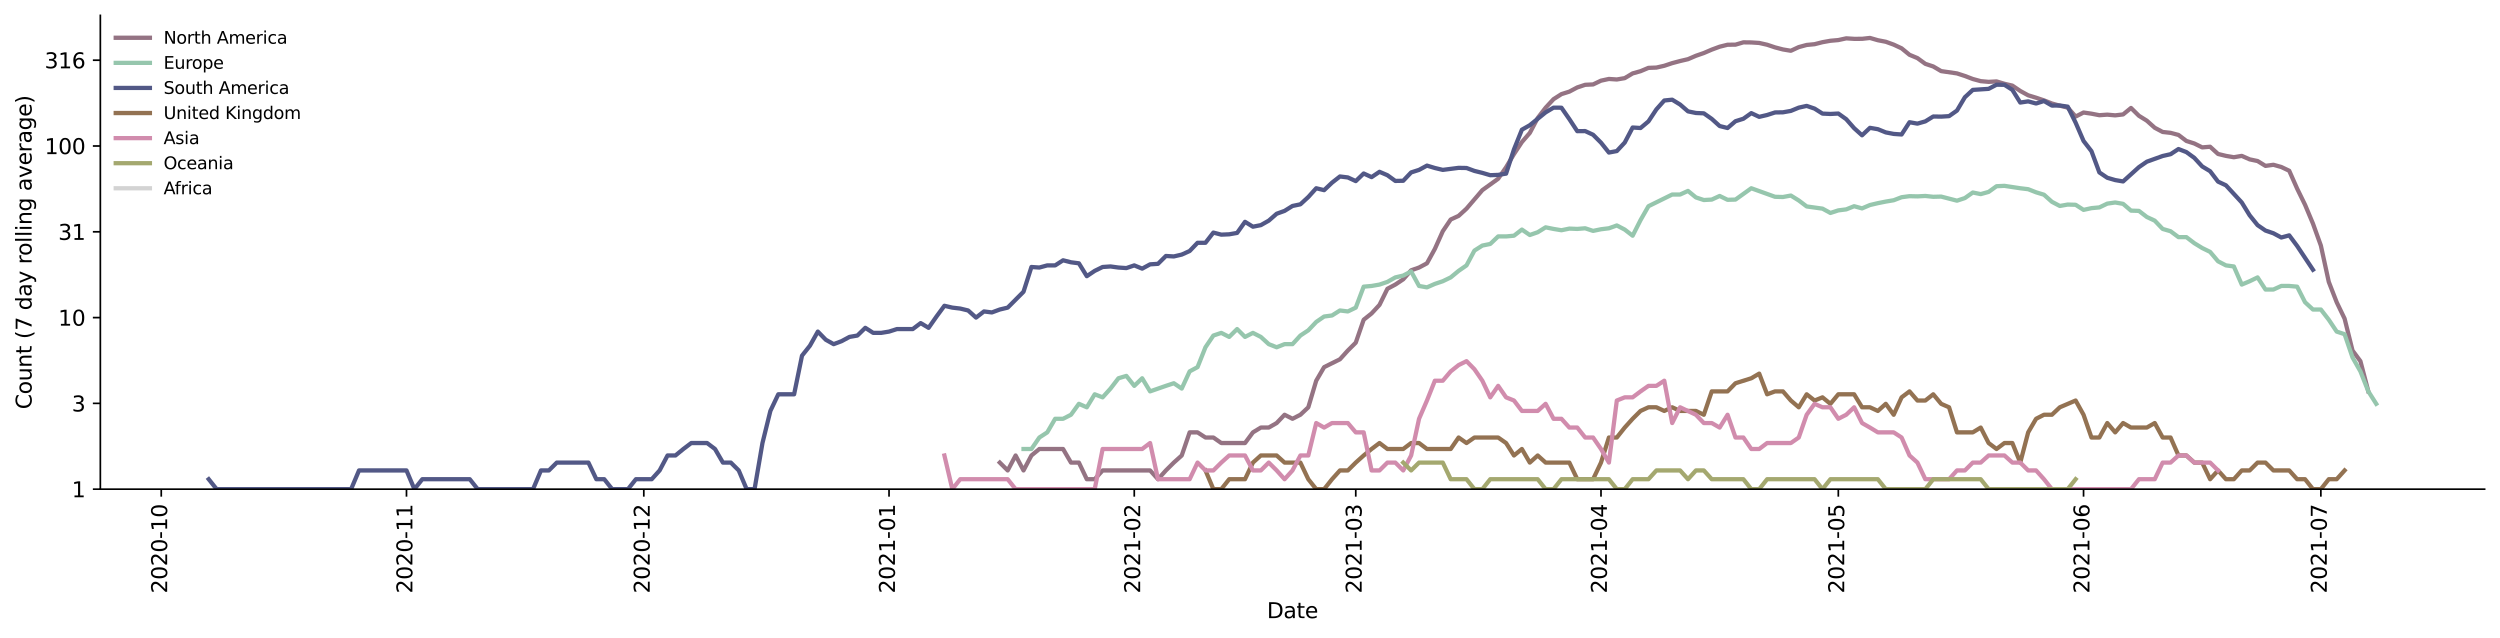<?xml version="1.0" encoding="utf-8" standalone="no"?>
<!DOCTYPE svg PUBLIC "-//W3C//DTD SVG 1.1//EN"
  "http://www.w3.org/Graphics/SVG/1.1/DTD/svg11.dtd">
<svg height="298.621pt" version="1.1" viewBox="0 0 1170.166 298.621" width="1170.166pt" xmlns="http://www.w3.org/2000/svg" xmlns:xlink="http://www.w3.org/1999/xlink">
 <defs>
  <style type="text/css">*{stroke-linecap:butt;stroke-linejoin:round;}</style>
 </defs>
 <g id="figure_1">
  <g id="patch_1">
   <path d="M 0 298.621 
L 1170.166 298.621 
L 1170.166 0 
L 0 0 
z
" style="fill:#ffffff;"/>
  </g>
  <g id="axes_1">
   <g id="patch_2">
    <path d="M 46.966 228.96 
L 1162.966 228.96 
L 1162.966 7.2 
L 46.966 7.2 
z
" style="fill:#ffffff;"/>
   </g>
   <g id="matplotlib.axis_1">
    <g id="xtick_1">
     <g id="line2d_1">
      <defs>
       <path d="M 0 0 
L 0 3.5 
" id="mb8f5083405" style="stroke:#000000;stroke-width:0.8;"/>
      </defs>
      <g>
       <use style="stroke:#000000;stroke-width:0.8;" x="75.477" xlink:href="#mb8f5083405" y="228.96"/>
      </g>
     </g>
     <g id="text_1">
      <!-- 2020-10 -->
      <g transform="translate(78.236 277.743)rotate(-90)scale(0.1 -0.1)">
       <defs>
        <path d="M 1228 531 
L 3431 531 
L 3431 0 
L 469 0 
L 469 531 
Q 828 903 1448 1529 
Q 2069 2156 2228 2338 
Q 2531 2678 2651 2914 
Q 2772 3150 2772 3378 
Q 2772 3750 2511 3984 
Q 2250 4219 1831 4219 
Q 1534 4219 1204 4116 
Q 875 4013 500 3803 
L 500 4441 
Q 881 4594 1212 4672 
Q 1544 4750 1819 4750 
Q 2544 4750 2975 4387 
Q 3406 4025 3406 3419 
Q 3406 3131 3298 2873 
Q 3191 2616 2906 2266 
Q 2828 2175 2409 1742 
Q 1991 1309 1228 531 
z
" id="DejaVuSans-32" transform="scale(0.016)"/>
        <path d="M 2034 4250 
Q 1547 4250 1301 3770 
Q 1056 3291 1056 2328 
Q 1056 1369 1301 889 
Q 1547 409 2034 409 
Q 2525 409 2770 889 
Q 3016 1369 3016 2328 
Q 3016 3291 2770 3770 
Q 2525 4250 2034 4250 
z
M 2034 4750 
Q 2819 4750 3233 4129 
Q 3647 3509 3647 2328 
Q 3647 1150 3233 529 
Q 2819 -91 2034 -91 
Q 1250 -91 836 529 
Q 422 1150 422 2328 
Q 422 3509 836 4129 
Q 1250 4750 2034 4750 
z
" id="DejaVuSans-30" transform="scale(0.016)"/>
        <path d="M 313 2009 
L 1997 2009 
L 1997 1497 
L 313 1497 
L 313 2009 
z
" id="DejaVuSans-2d" transform="scale(0.016)"/>
        <path d="M 794 531 
L 1825 531 
L 1825 4091 
L 703 3866 
L 703 4441 
L 1819 4666 
L 2450 4666 
L 2450 531 
L 3481 531 
L 3481 0 
L 794 0 
L 794 531 
z
" id="DejaVuSans-31" transform="scale(0.016)"/>
       </defs>
       <use xlink:href="#DejaVuSans-32"/>
       <use x="63.623" xlink:href="#DejaVuSans-30"/>
       <use x="127.246" xlink:href="#DejaVuSans-32"/>
       <use x="190.869" xlink:href="#DejaVuSans-30"/>
       <use x="254.492" xlink:href="#DejaVuSans-2d"/>
       <use x="290.576" xlink:href="#DejaVuSans-31"/>
       <use x="354.199" xlink:href="#DejaVuSans-30"/>
      </g>
     </g>
    </g>
    <g id="xtick_2">
     <g id="line2d_2">
      <g>
       <use style="stroke:#000000;stroke-width:0.8;" x="190.261" xlink:href="#mb8f5083405" y="228.96"/>
      </g>
     </g>
     <g id="text_2">
      <!-- 2020-11 -->
      <g transform="translate(193.02 277.743)rotate(-90)scale(0.1 -0.1)">
       <use xlink:href="#DejaVuSans-32"/>
       <use x="63.623" xlink:href="#DejaVuSans-30"/>
       <use x="127.246" xlink:href="#DejaVuSans-32"/>
       <use x="190.869" xlink:href="#DejaVuSans-30"/>
       <use x="254.492" xlink:href="#DejaVuSans-2d"/>
       <use x="290.576" xlink:href="#DejaVuSans-31"/>
       <use x="354.199" xlink:href="#DejaVuSans-31"/>
      </g>
     </g>
    </g>
    <g id="xtick_3">
     <g id="line2d_3">
      <g>
       <use style="stroke:#000000;stroke-width:0.8;" x="301.343" xlink:href="#mb8f5083405" y="228.96"/>
      </g>
     </g>
     <g id="text_3">
      <!-- 2020-12 -->
      <g transform="translate(304.102 277.743)rotate(-90)scale(0.1 -0.1)">
       <use xlink:href="#DejaVuSans-32"/>
       <use x="63.623" xlink:href="#DejaVuSans-30"/>
       <use x="127.246" xlink:href="#DejaVuSans-32"/>
       <use x="190.869" xlink:href="#DejaVuSans-30"/>
       <use x="254.492" xlink:href="#DejaVuSans-2d"/>
       <use x="290.576" xlink:href="#DejaVuSans-31"/>
       <use x="354.199" xlink:href="#DejaVuSans-32"/>
      </g>
     </g>
    </g>
    <g id="xtick_4">
     <g id="line2d_4">
      <g>
       <use style="stroke:#000000;stroke-width:0.8;" x="416.127" xlink:href="#mb8f5083405" y="228.96"/>
      </g>
     </g>
     <g id="text_4">
      <!-- 2021-01 -->
      <g transform="translate(418.886 277.743)rotate(-90)scale(0.1 -0.1)">
       <use xlink:href="#DejaVuSans-32"/>
       <use x="63.623" xlink:href="#DejaVuSans-30"/>
       <use x="127.246" xlink:href="#DejaVuSans-32"/>
       <use x="190.869" xlink:href="#DejaVuSans-31"/>
       <use x="254.492" xlink:href="#DejaVuSans-2d"/>
       <use x="290.576" xlink:href="#DejaVuSans-30"/>
       <use x="354.199" xlink:href="#DejaVuSans-31"/>
      </g>
     </g>
    </g>
    <g id="xtick_5">
     <g id="line2d_5">
      <g>
       <use style="stroke:#000000;stroke-width:0.8;" x="530.911" xlink:href="#mb8f5083405" y="228.96"/>
      </g>
     </g>
     <g id="text_5">
      <!-- 2021-02 -->
      <g transform="translate(533.671 277.743)rotate(-90)scale(0.1 -0.1)">
       <use xlink:href="#DejaVuSans-32"/>
       <use x="63.623" xlink:href="#DejaVuSans-30"/>
       <use x="127.246" xlink:href="#DejaVuSans-32"/>
       <use x="190.869" xlink:href="#DejaVuSans-31"/>
       <use x="254.492" xlink:href="#DejaVuSans-2d"/>
       <use x="290.576" xlink:href="#DejaVuSans-30"/>
       <use x="354.199" xlink:href="#DejaVuSans-32"/>
      </g>
     </g>
    </g>
    <g id="xtick_6">
     <g id="line2d_6">
      <g>
       <use style="stroke:#000000;stroke-width:0.8;" x="634.587" xlink:href="#mb8f5083405" y="228.96"/>
      </g>
     </g>
     <g id="text_6">
      <!-- 2021-03 -->
      <g transform="translate(637.347 277.743)rotate(-90)scale(0.1 -0.1)">
       <defs>
        <path d="M 2597 2516 
Q 3050 2419 3304 2112 
Q 3559 1806 3559 1356 
Q 3559 666 3084 287 
Q 2609 -91 1734 -91 
Q 1441 -91 1130 -33 
Q 819 25 488 141 
L 488 750 
Q 750 597 1062 519 
Q 1375 441 1716 441 
Q 2309 441 2620 675 
Q 2931 909 2931 1356 
Q 2931 1769 2642 2001 
Q 2353 2234 1838 2234 
L 1294 2234 
L 1294 2753 
L 1863 2753 
Q 2328 2753 2575 2939 
Q 2822 3125 2822 3475 
Q 2822 3834 2567 4026 
Q 2313 4219 1838 4219 
Q 1578 4219 1281 4162 
Q 984 4106 628 3988 
L 628 4550 
Q 988 4650 1302 4700 
Q 1616 4750 1894 4750 
Q 2613 4750 3031 4423 
Q 3450 4097 3450 3541 
Q 3450 3153 3228 2886 
Q 3006 2619 2597 2516 
z
" id="DejaVuSans-33" transform="scale(0.016)"/>
       </defs>
       <use xlink:href="#DejaVuSans-32"/>
       <use x="63.623" xlink:href="#DejaVuSans-30"/>
       <use x="127.246" xlink:href="#DejaVuSans-32"/>
       <use x="190.869" xlink:href="#DejaVuSans-31"/>
       <use x="254.492" xlink:href="#DejaVuSans-2d"/>
       <use x="290.576" xlink:href="#DejaVuSans-30"/>
       <use x="354.199" xlink:href="#DejaVuSans-33"/>
      </g>
     </g>
    </g>
    <g id="xtick_7">
     <g id="line2d_7">
      <g>
       <use style="stroke:#000000;stroke-width:0.8;" x="749.372" xlink:href="#mb8f5083405" y="228.96"/>
      </g>
     </g>
     <g id="text_7">
      <!-- 2021-04 -->
      <g transform="translate(752.131 277.743)rotate(-90)scale(0.1 -0.1)">
       <defs>
        <path d="M 2419 4116 
L 825 1625 
L 2419 1625 
L 2419 4116 
z
M 2253 4666 
L 3047 4666 
L 3047 1625 
L 3713 1625 
L 3713 1100 
L 3047 1100 
L 3047 0 
L 2419 0 
L 2419 1100 
L 313 1100 
L 313 1709 
L 2253 4666 
z
" id="DejaVuSans-34" transform="scale(0.016)"/>
       </defs>
       <use xlink:href="#DejaVuSans-32"/>
       <use x="63.623" xlink:href="#DejaVuSans-30"/>
       <use x="127.246" xlink:href="#DejaVuSans-32"/>
       <use x="190.869" xlink:href="#DejaVuSans-31"/>
       <use x="254.492" xlink:href="#DejaVuSans-2d"/>
       <use x="290.576" xlink:href="#DejaVuSans-30"/>
       <use x="354.199" xlink:href="#DejaVuSans-34"/>
      </g>
     </g>
    </g>
    <g id="xtick_8">
     <g id="line2d_8">
      <g>
       <use style="stroke:#000000;stroke-width:0.8;" x="860.453" xlink:href="#mb8f5083405" y="228.96"/>
      </g>
     </g>
     <g id="text_8">
      <!-- 2021-05 -->
      <g transform="translate(863.213 277.743)rotate(-90)scale(0.1 -0.1)">
       <defs>
        <path d="M 691 4666 
L 3169 4666 
L 3169 4134 
L 1269 4134 
L 1269 2991 
Q 1406 3038 1543 3061 
Q 1681 3084 1819 3084 
Q 2600 3084 3056 2656 
Q 3513 2228 3513 1497 
Q 3513 744 3044 326 
Q 2575 -91 1722 -91 
Q 1428 -91 1123 -41 
Q 819 9 494 109 
L 494 744 
Q 775 591 1075 516 
Q 1375 441 1709 441 
Q 2250 441 2565 725 
Q 2881 1009 2881 1497 
Q 2881 1984 2565 2268 
Q 2250 2553 1709 2553 
Q 1456 2553 1204 2497 
Q 953 2441 691 2322 
L 691 4666 
z
" id="DejaVuSans-35" transform="scale(0.016)"/>
       </defs>
       <use xlink:href="#DejaVuSans-32"/>
       <use x="63.623" xlink:href="#DejaVuSans-30"/>
       <use x="127.246" xlink:href="#DejaVuSans-32"/>
       <use x="190.869" xlink:href="#DejaVuSans-31"/>
       <use x="254.492" xlink:href="#DejaVuSans-2d"/>
       <use x="290.576" xlink:href="#DejaVuSans-30"/>
       <use x="354.199" xlink:href="#DejaVuSans-35"/>
      </g>
     </g>
    </g>
    <g id="xtick_9">
     <g id="line2d_9">
      <g>
       <use style="stroke:#000000;stroke-width:0.8;" x="975.238" xlink:href="#mb8f5083405" y="228.96"/>
      </g>
     </g>
     <g id="text_9">
      <!-- 2021-06 -->
      <g transform="translate(977.997 277.743)rotate(-90)scale(0.1 -0.1)">
       <defs>
        <path d="M 2113 2584 
Q 1688 2584 1439 2293 
Q 1191 2003 1191 1497 
Q 1191 994 1439 701 
Q 1688 409 2113 409 
Q 2538 409 2786 701 
Q 3034 994 3034 1497 
Q 3034 2003 2786 2293 
Q 2538 2584 2113 2584 
z
M 3366 4563 
L 3366 3988 
Q 3128 4100 2886 4159 
Q 2644 4219 2406 4219 
Q 1781 4219 1451 3797 
Q 1122 3375 1075 2522 
Q 1259 2794 1537 2939 
Q 1816 3084 2150 3084 
Q 2853 3084 3261 2657 
Q 3669 2231 3669 1497 
Q 3669 778 3244 343 
Q 2819 -91 2113 -91 
Q 1303 -91 875 529 
Q 447 1150 447 2328 
Q 447 3434 972 4092 
Q 1497 4750 2381 4750 
Q 2619 4750 2861 4703 
Q 3103 4656 3366 4563 
z
" id="DejaVuSans-36" transform="scale(0.016)"/>
       </defs>
       <use xlink:href="#DejaVuSans-32"/>
       <use x="63.623" xlink:href="#DejaVuSans-30"/>
       <use x="127.246" xlink:href="#DejaVuSans-32"/>
       <use x="190.869" xlink:href="#DejaVuSans-31"/>
       <use x="254.492" xlink:href="#DejaVuSans-2d"/>
       <use x="290.576" xlink:href="#DejaVuSans-30"/>
       <use x="354.199" xlink:href="#DejaVuSans-36"/>
      </g>
     </g>
    </g>
    <g id="xtick_10">
     <g id="line2d_10">
      <g>
       <use style="stroke:#000000;stroke-width:0.8;" x="1086.319" xlink:href="#mb8f5083405" y="228.96"/>
      </g>
     </g>
     <g id="text_10">
      <!-- 2021-07 -->
      <g transform="translate(1089.079 277.743)rotate(-90)scale(0.1 -0.1)">
       <defs>
        <path d="M 525 4666 
L 3525 4666 
L 3525 4397 
L 1831 0 
L 1172 0 
L 2766 4134 
L 525 4134 
L 525 4666 
z
" id="DejaVuSans-37" transform="scale(0.016)"/>
       </defs>
       <use xlink:href="#DejaVuSans-32"/>
       <use x="63.623" xlink:href="#DejaVuSans-30"/>
       <use x="127.246" xlink:href="#DejaVuSans-32"/>
       <use x="190.869" xlink:href="#DejaVuSans-31"/>
       <use x="254.492" xlink:href="#DejaVuSans-2d"/>
       <use x="290.576" xlink:href="#DejaVuSans-30"/>
       <use x="354.199" xlink:href="#DejaVuSans-37"/>
      </g>
     </g>
    </g>
    <g id="text_11">
     <!-- Date -->
     <g transform="translate(593.015 289.341)scale(0.1 -0.1)">
      <defs>
       <path d="M 1259 4147 
L 1259 519 
L 2022 519 
Q 2988 519 3436 956 
Q 3884 1394 3884 2338 
Q 3884 3275 3436 3711 
Q 2988 4147 2022 4147 
L 1259 4147 
z
M 628 4666 
L 1925 4666 
Q 3281 4666 3915 4102 
Q 4550 3538 4550 2338 
Q 4550 1131 3912 565 
Q 3275 0 1925 0 
L 628 0 
L 628 4666 
z
" id="DejaVuSans-44" transform="scale(0.016)"/>
       <path d="M 2194 1759 
Q 1497 1759 1228 1600 
Q 959 1441 959 1056 
Q 959 750 1161 570 
Q 1363 391 1709 391 
Q 2188 391 2477 730 
Q 2766 1069 2766 1631 
L 2766 1759 
L 2194 1759 
z
M 3341 1997 
L 3341 0 
L 2766 0 
L 2766 531 
Q 2569 213 2275 61 
Q 1981 -91 1556 -91 
Q 1019 -91 701 211 
Q 384 513 384 1019 
Q 384 1609 779 1909 
Q 1175 2209 1959 2209 
L 2766 2209 
L 2766 2266 
Q 2766 2663 2505 2880 
Q 2244 3097 1772 3097 
Q 1472 3097 1187 3025 
Q 903 2953 641 2809 
L 641 3341 
Q 956 3463 1253 3523 
Q 1550 3584 1831 3584 
Q 2591 3584 2966 3190 
Q 3341 2797 3341 1997 
z
" id="DejaVuSans-61" transform="scale(0.016)"/>
       <path d="M 1172 4494 
L 1172 3500 
L 2356 3500 
L 2356 3053 
L 1172 3053 
L 1172 1153 
Q 1172 725 1289 603 
Q 1406 481 1766 481 
L 2356 481 
L 2356 0 
L 1766 0 
Q 1100 0 847 248 
Q 594 497 594 1153 
L 594 3053 
L 172 3053 
L 172 3500 
L 594 3500 
L 594 4494 
L 1172 4494 
z
" id="DejaVuSans-74" transform="scale(0.016)"/>
       <path d="M 3597 1894 
L 3597 1613 
L 953 1613 
Q 991 1019 1311 708 
Q 1631 397 2203 397 
Q 2534 397 2845 478 
Q 3156 559 3463 722 
L 3463 178 
Q 3153 47 2828 -22 
Q 2503 -91 2169 -91 
Q 1331 -91 842 396 
Q 353 884 353 1716 
Q 353 2575 817 3079 
Q 1281 3584 2069 3584 
Q 2775 3584 3186 3129 
Q 3597 2675 3597 1894 
z
M 3022 2063 
Q 3016 2534 2758 2815 
Q 2500 3097 2075 3097 
Q 1594 3097 1305 2825 
Q 1016 2553 972 2059 
L 3022 2063 
z
" id="DejaVuSans-65" transform="scale(0.016)"/>
      </defs>
      <use xlink:href="#DejaVuSans-44"/>
      <use x="77.002" xlink:href="#DejaVuSans-61"/>
      <use x="138.281" xlink:href="#DejaVuSans-74"/>
      <use x="177.49" xlink:href="#DejaVuSans-65"/>
     </g>
    </g>
   </g>
   <g id="matplotlib.axis_2">
    <g id="ytick_1">
     <g id="line2d_11">
      <defs>
       <path d="M 0 0 
L -3.5 0 
" id="md874819855" style="stroke:#000000;stroke-width:0.8;"/>
      </defs>
      <g>
       <use style="stroke:#000000;stroke-width:0.8;" x="46.966" xlink:href="#md874819855" y="228.96"/>
      </g>
     </g>
     <g id="text_12">
      <!-- 1 -->
      <g transform="translate(33.603 232.759)scale(0.1 -0.1)">
       <use xlink:href="#DejaVuSans-31"/>
      </g>
     </g>
    </g>
    <g id="ytick_2">
     <g id="line2d_12">
      <g>
       <use style="stroke:#000000;stroke-width:0.8;" x="46.966" xlink:href="#md874819855" y="188.803"/>
      </g>
     </g>
     <g id="text_13">
      <!-- 3 -->
      <g transform="translate(33.603 192.603)scale(0.1 -0.1)">
       <use xlink:href="#DejaVuSans-33"/>
      </g>
     </g>
    </g>
    <g id="ytick_3">
     <g id="line2d_13">
      <g>
       <use style="stroke:#000000;stroke-width:0.8;" x="46.966" xlink:href="#md874819855" y="148.647"/>
      </g>
     </g>
     <g id="text_14">
      <!-- 10 -->
      <g transform="translate(27.241 152.446)scale(0.1 -0.1)">
       <use xlink:href="#DejaVuSans-31"/>
       <use x="63.623" xlink:href="#DejaVuSans-30"/>
      </g>
     </g>
    </g>
    <g id="ytick_4">
     <g id="line2d_14">
      <g>
       <use style="stroke:#000000;stroke-width:0.8;" x="46.966" xlink:href="#md874819855" y="108.49"/>
      </g>
     </g>
     <g id="text_15">
      <!-- 31 -->
      <g transform="translate(27.241 112.289)scale(0.1 -0.1)">
       <use xlink:href="#DejaVuSans-33"/>
       <use x="63.623" xlink:href="#DejaVuSans-31"/>
      </g>
     </g>
    </g>
    <g id="ytick_5">
     <g id="line2d_15">
      <g>
       <use style="stroke:#000000;stroke-width:0.8;" x="46.966" xlink:href="#md874819855" y="68.333"/>
      </g>
     </g>
     <g id="text_16">
      <!-- 100 -->
      <g transform="translate(20.878 72.133)scale(0.1 -0.1)">
       <use xlink:href="#DejaVuSans-31"/>
       <use x="63.623" xlink:href="#DejaVuSans-30"/>
       <use x="127.246" xlink:href="#DejaVuSans-30"/>
      </g>
     </g>
    </g>
    <g id="ytick_6">
     <g id="line2d_16">
      <g>
       <use style="stroke:#000000;stroke-width:0.8;" x="46.966" xlink:href="#md874819855" y="28.177"/>
      </g>
     </g>
     <g id="text_17">
      <!-- 316 -->
      <g transform="translate(20.878 31.976)scale(0.1 -0.1)">
       <use xlink:href="#DejaVuSans-33"/>
       <use x="63.623" xlink:href="#DejaVuSans-31"/>
       <use x="127.246" xlink:href="#DejaVuSans-36"/>
      </g>
     </g>
    </g>
    <g id="text_18">
     <!-- Count (7 day rolling average) -->
     <g transform="translate(14.798 191.548)rotate(-90)scale(0.1 -0.1)">
      <defs>
       <path d="M 4122 4306 
L 4122 3641 
Q 3803 3938 3442 4084 
Q 3081 4231 2675 4231 
Q 1875 4231 1450 3742 
Q 1025 3253 1025 2328 
Q 1025 1406 1450 917 
Q 1875 428 2675 428 
Q 3081 428 3442 575 
Q 3803 722 4122 1019 
L 4122 359 
Q 3791 134 3420 21 
Q 3050 -91 2638 -91 
Q 1578 -91 968 557 
Q 359 1206 359 2328 
Q 359 3453 968 4101 
Q 1578 4750 2638 4750 
Q 3056 4750 3426 4639 
Q 3797 4528 4122 4306 
z
" id="DejaVuSans-43" transform="scale(0.016)"/>
       <path d="M 1959 3097 
Q 1497 3097 1228 2736 
Q 959 2375 959 1747 
Q 959 1119 1226 758 
Q 1494 397 1959 397 
Q 2419 397 2687 759 
Q 2956 1122 2956 1747 
Q 2956 2369 2687 2733 
Q 2419 3097 1959 3097 
z
M 1959 3584 
Q 2709 3584 3137 3096 
Q 3566 2609 3566 1747 
Q 3566 888 3137 398 
Q 2709 -91 1959 -91 
Q 1206 -91 779 398 
Q 353 888 353 1747 
Q 353 2609 779 3096 
Q 1206 3584 1959 3584 
z
" id="DejaVuSans-6f" transform="scale(0.016)"/>
       <path d="M 544 1381 
L 544 3500 
L 1119 3500 
L 1119 1403 
Q 1119 906 1312 657 
Q 1506 409 1894 409 
Q 2359 409 2629 706 
Q 2900 1003 2900 1516 
L 2900 3500 
L 3475 3500 
L 3475 0 
L 2900 0 
L 2900 538 
Q 2691 219 2414 64 
Q 2138 -91 1772 -91 
Q 1169 -91 856 284 
Q 544 659 544 1381 
z
M 1991 3584 
L 1991 3584 
z
" id="DejaVuSans-75" transform="scale(0.016)"/>
       <path d="M 3513 2113 
L 3513 0 
L 2938 0 
L 2938 2094 
Q 2938 2591 2744 2837 
Q 2550 3084 2163 3084 
Q 1697 3084 1428 2787 
Q 1159 2491 1159 1978 
L 1159 0 
L 581 0 
L 581 3500 
L 1159 3500 
L 1159 2956 
Q 1366 3272 1645 3428 
Q 1925 3584 2291 3584 
Q 2894 3584 3203 3211 
Q 3513 2838 3513 2113 
z
" id="DejaVuSans-6e" transform="scale(0.016)"/>
       <path id="DejaVuSans-20" transform="scale(0.016)"/>
       <path d="M 1984 4856 
Q 1566 4138 1362 3434 
Q 1159 2731 1159 2009 
Q 1159 1288 1364 580 
Q 1569 -128 1984 -844 
L 1484 -844 
Q 1016 -109 783 600 
Q 550 1309 550 2009 
Q 550 2706 781 3412 
Q 1013 4119 1484 4856 
L 1984 4856 
z
" id="DejaVuSans-28" transform="scale(0.016)"/>
       <path d="M 2906 2969 
L 2906 4863 
L 3481 4863 
L 3481 0 
L 2906 0 
L 2906 525 
Q 2725 213 2448 61 
Q 2172 -91 1784 -91 
Q 1150 -91 751 415 
Q 353 922 353 1747 
Q 353 2572 751 3078 
Q 1150 3584 1784 3584 
Q 2172 3584 2448 3432 
Q 2725 3281 2906 2969 
z
M 947 1747 
Q 947 1113 1208 752 
Q 1469 391 1925 391 
Q 2381 391 2643 752 
Q 2906 1113 2906 1747 
Q 2906 2381 2643 2742 
Q 2381 3103 1925 3103 
Q 1469 3103 1208 2742 
Q 947 2381 947 1747 
z
" id="DejaVuSans-64" transform="scale(0.016)"/>
       <path d="M 2059 -325 
Q 1816 -950 1584 -1140 
Q 1353 -1331 966 -1331 
L 506 -1331 
L 506 -850 
L 844 -850 
Q 1081 -850 1212 -737 
Q 1344 -625 1503 -206 
L 1606 56 
L 191 3500 
L 800 3500 
L 1894 763 
L 2988 3500 
L 3597 3500 
L 2059 -325 
z
" id="DejaVuSans-79" transform="scale(0.016)"/>
       <path d="M 2631 2963 
Q 2534 3019 2420 3045 
Q 2306 3072 2169 3072 
Q 1681 3072 1420 2755 
Q 1159 2438 1159 1844 
L 1159 0 
L 581 0 
L 581 3500 
L 1159 3500 
L 1159 2956 
Q 1341 3275 1631 3429 
Q 1922 3584 2338 3584 
Q 2397 3584 2469 3576 
Q 2541 3569 2628 3553 
L 2631 2963 
z
" id="DejaVuSans-72" transform="scale(0.016)"/>
       <path d="M 603 4863 
L 1178 4863 
L 1178 0 
L 603 0 
L 603 4863 
z
" id="DejaVuSans-6c" transform="scale(0.016)"/>
       <path d="M 603 3500 
L 1178 3500 
L 1178 0 
L 603 0 
L 603 3500 
z
M 603 4863 
L 1178 4863 
L 1178 4134 
L 603 4134 
L 603 4863 
z
" id="DejaVuSans-69" transform="scale(0.016)"/>
       <path d="M 2906 1791 
Q 2906 2416 2648 2759 
Q 2391 3103 1925 3103 
Q 1463 3103 1205 2759 
Q 947 2416 947 1791 
Q 947 1169 1205 825 
Q 1463 481 1925 481 
Q 2391 481 2648 825 
Q 2906 1169 2906 1791 
z
M 3481 434 
Q 3481 -459 3084 -895 
Q 2688 -1331 1869 -1331 
Q 1566 -1331 1297 -1286 
Q 1028 -1241 775 -1147 
L 775 -588 
Q 1028 -725 1275 -790 
Q 1522 -856 1778 -856 
Q 2344 -856 2625 -561 
Q 2906 -266 2906 331 
L 2906 616 
Q 2728 306 2450 153 
Q 2172 0 1784 0 
Q 1141 0 747 490 
Q 353 981 353 1791 
Q 353 2603 747 3093 
Q 1141 3584 1784 3584 
Q 2172 3584 2450 3431 
Q 2728 3278 2906 2969 
L 2906 3500 
L 3481 3500 
L 3481 434 
z
" id="DejaVuSans-67" transform="scale(0.016)"/>
       <path d="M 191 3500 
L 800 3500 
L 1894 563 
L 2988 3500 
L 3597 3500 
L 2284 0 
L 1503 0 
L 191 3500 
z
" id="DejaVuSans-76" transform="scale(0.016)"/>
       <path d="M 513 4856 
L 1013 4856 
Q 1481 4119 1714 3412 
Q 1947 2706 1947 2009 
Q 1947 1309 1714 600 
Q 1481 -109 1013 -844 
L 513 -844 
Q 928 -128 1133 580 
Q 1338 1288 1338 2009 
Q 1338 2731 1133 3434 
Q 928 4138 513 4856 
z
" id="DejaVuSans-29" transform="scale(0.016)"/>
      </defs>
      <use xlink:href="#DejaVuSans-43"/>
      <use x="69.824" xlink:href="#DejaVuSans-6f"/>
      <use x="131.006" xlink:href="#DejaVuSans-75"/>
      <use x="194.385" xlink:href="#DejaVuSans-6e"/>
      <use x="257.764" xlink:href="#DejaVuSans-74"/>
      <use x="296.973" xlink:href="#DejaVuSans-20"/>
      <use x="328.76" xlink:href="#DejaVuSans-28"/>
      <use x="367.773" xlink:href="#DejaVuSans-37"/>
      <use x="431.396" xlink:href="#DejaVuSans-20"/>
      <use x="463.184" xlink:href="#DejaVuSans-64"/>
      <use x="526.66" xlink:href="#DejaVuSans-61"/>
      <use x="587.939" xlink:href="#DejaVuSans-79"/>
      <use x="647.119" xlink:href="#DejaVuSans-20"/>
      <use x="678.906" xlink:href="#DejaVuSans-72"/>
      <use x="717.77" xlink:href="#DejaVuSans-6f"/>
      <use x="778.951" xlink:href="#DejaVuSans-6c"/>
      <use x="806.734" xlink:href="#DejaVuSans-6c"/>
      <use x="834.518" xlink:href="#DejaVuSans-69"/>
      <use x="862.301" xlink:href="#DejaVuSans-6e"/>
      <use x="925.68" xlink:href="#DejaVuSans-67"/>
      <use x="989.156" xlink:href="#DejaVuSans-20"/>
      <use x="1020.943" xlink:href="#DejaVuSans-61"/>
      <use x="1082.223" xlink:href="#DejaVuSans-76"/>
      <use x="1141.402" xlink:href="#DejaVuSans-65"/>
      <use x="1202.926" xlink:href="#DejaVuSans-72"/>
      <use x="1244.039" xlink:href="#DejaVuSans-61"/>
      <use x="1305.318" xlink:href="#DejaVuSans-67"/>
      <use x="1368.795" xlink:href="#DejaVuSans-65"/>
      <use x="1430.318" xlink:href="#DejaVuSans-29"/>
     </g>
    </g>
   </g>
   <g id="line2d_17">
    <path clip-path="url(#pc25120ee4e)" d="M 467.965 216.519 
L 471.668 220.194 
L 475.37 213.195 
L 479.073 220.194 
L 482.776 213.195 
L 486.479 210.16 
L 497.587 210.16 
L 501.289 216.519 
L 504.992 216.519 
L 508.695 224.302 
L 512.398 224.302 
L 516.1 220.194 
L 538.317 220.194 
L 542.019 224.302 
L 545.722 220.194 
L 549.425 216.519 
L 553.128 213.195 
L 556.83 202.377 
L 560.533 202.377 
L 564.236 204.783 
L 567.938 204.783 
L 571.641 207.368 
L 582.749 207.368 
L 586.452 202.377 
L 590.155 200.126 
L 593.857 200.126 
L 597.56 198.011 
L 601.263 194.132 
L 604.966 196.018 
L 608.668 194.132 
L 612.371 190.641 
L 616.074 178.2 
L 619.777 171.841 
L 627.182 168.166 
L 630.885 164.058 
L 634.587 160.383 
L 638.29 149.658 
L 641.993 146.708 
L 645.696 142.705 
L 649.398 135.175 
L 653.101 133.2 
L 656.804 130.73 
L 660.506 126.522 
L 664.209 125.226 
L 667.912 123.246 
L 671.615 116.488 
L 675.317 108.232 
L 679.02 102.744 
L 682.723 101.049 
L 686.425 97.655 
L 693.831 89.005 
L 701.236 83.667 
L 704.939 78.301 
L 708.642 72.119 
L 712.345 66.49 
L 716.047 62.224 
L 719.75 55.236 
L 723.453 50.416 
L 727.155 46.421 
L 730.858 44.057 
L 734.561 42.885 
L 738.264 40.923 
L 741.966 39.696 
L 745.669 39.521 
L 749.372 37.756 
L 753.074 36.956 
L 756.777 37.2 
L 760.48 36.573 
L 764.183 34.36 
L 767.885 33.322 
L 771.588 31.768 
L 775.291 31.629 
L 778.993 30.787 
L 782.696 29.552 
L 786.399 28.566 
L 790.102 27.701 
L 793.804 26.106 
L 797.507 24.823 
L 801.21 23.228 
L 804.913 21.861 
L 808.615 20.94 
L 812.318 20.901 
L 816.021 19.818 
L 819.723 19.868 
L 823.426 20.105 
L 827.129 20.94 
L 830.832 22.178 
L 834.534 23.146 
L 838.237 23.766 
L 841.94 22.045 
L 845.642 21.042 
L 849.345 20.685 
L 853.048 19.744 
L 856.751 19.082 
L 860.453 18.756 
L 864.156 17.948 
L 867.859 18.183 
L 871.562 18.172 
L 875.264 17.76 
L 878.967 18.828 
L 882.67 19.547 
L 886.372 20.889 
L 890.075 22.618 
L 893.778 25.649 
L 897.481 27.192 
L 901.183 29.882 
L 904.886 31.111 
L 908.589 33.285 
L 915.994 34.36 
L 919.697 35.566 
L 923.4 36.977 
L 927.102 37.985 
L 930.805 38.32 
L 934.508 38.11 
L 938.21 39.217 
L 941.913 40.071 
L 945.616 42.574 
L 949.319 44.608 
L 953.021 45.737 
L 956.724 46.984 
L 960.427 48.446 
L 964.13 49.475 
L 967.832 50.357 
L 971.535 54.558 
L 975.238 52.664 
L 978.94 53.208 
L 982.643 53.926 
L 986.346 53.663 
L 990.049 53.992 
L 993.751 53.565 
L 997.454 50.536 
L 1001.157 54.191 
L 1004.859 56.491 
L 1008.562 59.801 
L 1012.265 61.767 
L 1015.968 62.182 
L 1019.67 63.157 
L 1023.373 65.973 
L 1027.076 67.158 
L 1030.778 68.987 
L 1034.481 68.684 
L 1038.184 72.064 
L 1041.887 72.962 
L 1045.589 73.594 
L 1049.292 72.962 
L 1052.995 74.593 
L 1056.698 75.377 
L 1060.4 77.644 
L 1064.103 77.128 
L 1067.806 78.169 
L 1071.508 79.93 
L 1075.211 88.291 
L 1078.914 95.854 
L 1082.617 104.667 
L 1086.319 114.938 
L 1090.022 131.943 
L 1093.725 141.467 
L 1097.427 149.149 
L 1101.13 164.058 
L 1104.833 169.049 
L 1108.536 183.191 
L 1108.536 183.191 
" style="fill:none;stroke:#947383;stroke-linecap:square;stroke-width:2;"/>
   </g>
   <g id="line2d_18">
    <path clip-path="url(#pc25120ee4e)" d="M 479.073 210.16 
L 482.776 210.16 
L 486.479 204.783 
L 490.181 202.377 
L 493.884 196.018 
L 497.587 196.018 
L 501.289 194.132 
L 504.992 189.018 
L 508.695 190.641 
L 512.398 184.559 
L 516.1 185.983 
L 519.803 181.875 
L 523.506 177.056 
L 527.208 175.949 
L 530.911 180.607 
L 534.614 177.056 
L 538.317 183.191 
L 545.722 180.607 
L 549.425 179.383 
L 553.128 181.875 
L 556.83 173.834 
L 560.533 171.841 
L 564.236 162.541 
L 567.938 157.058 
L 571.641 155.812 
L 575.344 157.698 
L 579.047 154.023 
L 582.749 157.698 
L 586.452 155.812 
L 590.155 157.698 
L 593.857 161.087 
L 597.56 162.541 
L 601.263 161.087 
L 604.966 161.087 
L 608.668 157.058 
L 612.371 154.61 
L 616.074 150.699 
L 619.777 148.152 
L 623.479 147.664 
L 627.182 145.322 
L 630.885 145.778 
L 634.587 143.989 
L 638.29 134.174 
L 641.993 133.846 
L 645.696 133.2 
L 649.398 131.943 
L 653.101 129.847 
L 656.804 128.985 
L 660.506 127.055 
L 664.209 133.846 
L 667.912 134.504 
L 671.615 132.882 
L 675.317 131.636 
L 679.02 129.847 
L 682.723 126.788 
L 686.425 124.222 
L 690.128 117.29 
L 693.831 114.938 
L 697.534 114.187 
L 701.236 110.661 
L 704.939 110.661 
L 708.642 110.327 
L 712.345 107.459 
L 716.047 109.997 
L 719.75 108.705 
L 723.453 106.404 
L 727.155 107.154 
L 730.858 107.766 
L 734.561 107.003 
L 738.264 107.154 
L 741.966 106.852 
L 745.669 108.076 
L 749.372 107.306 
L 753.074 106.852 
L 756.777 105.525 
L 760.48 107.459 
L 764.183 110.327 
L 767.885 103.013 
L 771.588 96.519 
L 782.696 91.046 
L 786.399 91.046 
L 790.102 89.367 
L 793.804 92.411 
L 797.507 93.624 
L 801.21 93.419 
L 804.913 91.722 
L 808.615 93.521 
L 812.318 93.419 
L 819.723 88.115 
L 830.832 92.114 
L 834.534 92.212 
L 838.237 91.527 
L 841.94 93.83 
L 845.642 96.631 
L 853.048 97.655 
L 856.751 99.676 
L 860.453 98.473 
L 864.156 98.003 
L 867.859 96.519 
L 871.562 97.54 
L 875.264 95.964 
L 878.967 95.095 
L 882.67 94.352 
L 886.372 93.727 
L 890.075 92.311 
L 893.778 91.819 
L 897.481 91.917 
L 901.183 91.722 
L 904.886 92.114 
L 908.589 92.015 
L 915.994 93.934 
L 919.697 92.71 
L 923.4 90.104 
L 927.102 90.856 
L 930.805 89.826 
L 934.508 87.162 
L 938.21 86.991 
L 945.616 88.115 
L 949.319 88.557 
L 953.021 90.011 
L 956.724 91.142 
L 960.427 94.457 
L 964.13 96.407 
L 967.832 95.745 
L 971.535 95.854 
L 975.238 98.237 
L 978.94 97.425 
L 982.643 97.082 
L 986.346 95.31 
L 990.049 94.774 
L 993.751 95.418 
L 997.454 98.591 
L 1001.157 98.71 
L 1004.859 101.562 
L 1008.562 103.283 
L 1012.265 107.154 
L 1015.968 108.232 
L 1019.67 110.998 
L 1023.373 110.998 
L 1027.076 113.818 
L 1030.778 116.094 
L 1034.481 117.904 
L 1038.184 122.297 
L 1041.887 124.222 
L 1045.589 124.72 
L 1049.292 133.2 
L 1052.995 131.636 
L 1056.698 129.847 
L 1060.4 135.515 
L 1064.103 135.515 
L 1067.806 133.846 
L 1071.508 133.846 
L 1075.211 134.174 
L 1078.914 141.467 
L 1082.617 144.872 
L 1086.319 144.872 
L 1090.022 149.658 
L 1093.725 155.206 
L 1097.427 156.43 
L 1101.13 167.305 
L 1104.833 173.834 
L 1108.536 183.191 
L 1112.238 189.018 
L 1112.238 189.018 
" style="fill:none;stroke:#96c6ad;stroke-linecap:square;stroke-width:2;"/>
   </g>
   <g id="line2d_19">
    <path clip-path="url(#pc25120ee4e)" d="M 97.693 224.302 
L 101.396 228.96 
L 164.342 228.96 
L 168.045 220.194 
L 190.261 220.194 
L 193.964 228.96 
L 197.666 224.302 
L 219.883 224.302 
L 223.585 228.96 
L 249.504 228.96 
L 253.207 220.194 
L 256.91 220.194 
L 260.613 216.519 
L 275.423 216.519 
L 279.126 224.302 
L 282.829 224.302 
L 286.532 228.96 
L 293.937 228.96 
L 297.64 224.302 
L 305.045 224.302 
L 308.748 220.194 
L 312.451 213.195 
L 316.153 213.195 
L 319.856 210.16 
L 323.559 207.368 
L 330.964 207.368 
L 334.667 210.16 
L 338.37 216.519 
L 342.072 216.519 
L 345.775 220.194 
L 349.478 228.96 
L 353.181 228.96 
L 356.883 207.368 
L 360.586 192.343 
L 364.289 184.559 
L 371.694 184.559 
L 375.397 166.464 
L 379.1 161.807 
L 382.802 155.206 
L 386.505 159.015 
L 390.208 161.087 
L 393.911 159.692 
L 397.613 157.698 
L 401.316 157.058 
L 405.019 153.447 
L 408.721 155.812 
L 412.424 155.812 
L 416.127 155.206 
L 419.83 154.023 
L 427.235 154.023 
L 430.938 151.232 
L 434.64 153.447 
L 438.343 148.152 
L 442.046 143.128 
L 445.749 143.989 
L 449.451 144.428 
L 453.154 145.322 
L 456.857 148.647 
L 460.56 145.778 
L 464.262 146.24 
L 467.965 144.872 
L 471.668 143.989 
L 479.073 136.557 
L 482.776 124.972 
L 486.479 125.226 
L 490.181 124.222 
L 493.884 124.222 
L 497.587 121.832 
L 501.289 122.768 
L 504.992 123.246 
L 508.695 129.27 
L 512.398 126.788 
L 516.1 124.972 
L 519.803 124.72 
L 523.506 125.226 
L 527.208 125.481 
L 530.911 124.222 
L 534.614 125.738 
L 538.317 123.73 
L 542.019 123.487 
L 545.722 119.812 
L 549.425 120.031 
L 553.128 119.164 
L 556.83 117.493 
L 560.533 113.635 
L 564.236 113.635 
L 567.938 108.864 
L 571.641 109.833 
L 575.344 109.669 
L 579.047 109.023 
L 582.749 103.83 
L 586.452 106.109 
L 590.155 105.381 
L 593.857 103.283 
L 597.56 100.045 
L 601.263 98.71 
L 604.966 96.407 
L 608.668 95.636 
L 612.371 92.212 
L 616.074 88.115 
L 619.777 89.005 
L 623.479 85.493 
L 627.182 82.601 
L 630.885 83.054 
L 634.587 84.767 
L 638.29 81.204 
L 641.993 82.902 
L 645.696 80.42 
L 649.398 82.006 
L 653.101 84.687 
L 656.804 84.608 
L 660.506 80.703 
L 664.209 79.516 
L 667.912 77.514 
L 671.615 78.634 
L 675.317 79.516 
L 682.723 78.567 
L 686.425 78.634 
L 690.128 80 
L 693.831 80.917 
L 697.534 82.006 
L 701.236 81.858 
L 704.939 81.276 
L 708.642 69.913 
L 712.345 60.71 
L 716.047 58.612 
L 723.453 52.6 
L 727.155 50.387 
L 730.858 50.416 
L 734.561 55.753 
L 738.264 61.398 
L 741.966 61.357 
L 745.669 63.071 
L 749.372 66.774 
L 753.074 71.405 
L 756.777 70.704 
L 760.48 66.727 
L 764.183 59.684 
L 767.885 59.918 
L 771.588 56.812 
L 775.291 51.2 
L 778.993 47.038 
L 782.696 46.661 
L 786.399 48.928 
L 790.102 52.127 
L 793.804 52.887 
L 797.507 53.047 
L 801.21 55.649 
L 804.913 58.991 
L 808.615 59.918 
L 812.318 56.74 
L 816.021 55.58 
L 819.723 52.951 
L 823.426 54.693 
L 827.129 53.827 
L 830.832 52.632 
L 834.534 52.568 
L 838.237 51.909 
L 841.94 50.387 
L 845.642 49.562 
L 849.345 50.836 
L 853.048 53.176 
L 856.751 53.338 
L 860.453 53.144 
L 864.156 55.788 
L 867.859 59.997 
L 871.562 63.329 
L 875.264 59.84 
L 878.967 60.471 
L 882.67 61.974 
L 886.372 62.687 
L 890.075 62.942 
L 893.778 57.208 
L 897.481 57.866 
L 901.183 56.812 
L 904.886 54.525 
L 908.589 54.592 
L 912.291 54.357 
L 915.994 51.753 
L 919.697 45.503 
L 923.4 42.077 
L 930.805 41.588 
L 934.508 39.652 
L 938.21 39.696 
L 941.913 42.054 
L 945.616 47.998 
L 949.319 47.446 
L 953.021 48.446 
L 956.724 47.282 
L 960.427 49.417 
L 964.13 49.388 
L 967.832 49.913 
L 971.535 57.426 
L 975.238 65.973 
L 978.94 70.758 
L 982.643 80.703 
L 986.346 83.206 
L 990.049 84.291 
L 993.751 84.927 
L 1001.157 78.235 
L 1004.859 75.683 
L 1012.265 73.019 
L 1015.968 72.175 
L 1019.67 69.757 
L 1023.373 71.188 
L 1027.076 73.885 
L 1030.778 77.906 
L 1034.481 80.139 
L 1038.184 85.007 
L 1041.887 86.737 
L 1049.292 94.774 
L 1052.995 100.795 
L 1056.698 105.381 
L 1060.4 107.921 
L 1064.103 109.184 
L 1067.806 111.168 
L 1071.508 110.162 
L 1075.211 115.128 
L 1082.617 126.259 
L 1082.617 126.259 
" style="fill:none;stroke:#525886;stroke-linecap:square;stroke-width:2;"/>
   </g>
   <g id="line2d_20">
    <path clip-path="url(#pc25120ee4e)" d="M 564.236 220.194 
L 567.938 228.96 
L 571.641 228.96 
L 575.344 224.302 
L 582.749 224.302 
L 586.452 216.519 
L 590.155 213.195 
L 597.56 213.195 
L 601.263 216.519 
L 608.668 216.519 
L 612.371 224.302 
L 616.074 228.96 
L 619.777 228.96 
L 623.479 224.302 
L 627.182 220.194 
L 630.885 220.194 
L 634.587 216.519 
L 638.29 213.195 
L 641.993 210.16 
L 645.696 207.368 
L 649.398 210.16 
L 656.804 210.16 
L 660.506 207.368 
L 664.209 207.368 
L 667.912 210.16 
L 679.02 210.16 
L 682.723 204.783 
L 686.425 207.368 
L 690.128 204.783 
L 701.236 204.783 
L 704.939 207.368 
L 708.642 213.195 
L 712.345 210.16 
L 716.047 216.519 
L 719.75 213.195 
L 723.453 216.519 
L 734.561 216.519 
L 738.264 224.302 
L 745.669 224.302 
L 749.372 216.519 
L 753.074 204.783 
L 756.777 204.783 
L 760.48 200.126 
L 764.183 196.018 
L 767.885 192.343 
L 771.588 190.641 
L 775.291 190.641 
L 778.993 192.343 
L 782.696 190.641 
L 786.399 192.343 
L 793.804 192.343 
L 797.507 194.132 
L 801.21 183.191 
L 808.615 183.191 
L 812.318 179.383 
L 819.723 177.056 
L 823.426 174.876 
L 827.129 184.559 
L 830.832 183.191 
L 834.534 183.191 
L 838.237 187.468 
L 841.94 190.641 
L 845.642 184.559 
L 849.345 187.468 
L 853.048 185.983 
L 856.751 189.018 
L 860.453 184.559 
L 867.859 184.559 
L 871.562 190.641 
L 875.264 190.641 
L 878.967 192.343 
L 882.67 189.018 
L 886.372 194.132 
L 890.075 185.983 
L 893.778 183.191 
L 897.481 187.468 
L 901.183 187.468 
L 904.886 184.559 
L 908.589 189.018 
L 912.291 190.641 
L 915.994 202.377 
L 923.4 202.377 
L 927.102 200.126 
L 930.805 207.368 
L 934.508 210.16 
L 938.21 207.368 
L 941.913 207.368 
L 945.616 216.519 
L 949.319 202.377 
L 953.021 196.018 
L 956.724 194.132 
L 960.427 194.132 
L 964.13 190.641 
L 971.535 187.468 
L 975.238 194.132 
L 978.94 204.783 
L 982.643 204.783 
L 986.346 198.011 
L 990.049 202.377 
L 993.751 198.011 
L 997.454 200.126 
L 1004.859 200.126 
L 1008.562 198.011 
L 1012.265 204.783 
L 1015.968 204.783 
L 1019.67 213.195 
L 1023.373 213.195 
L 1027.076 216.519 
L 1030.778 216.519 
L 1034.481 224.302 
L 1038.184 220.194 
L 1041.887 224.302 
L 1045.589 224.302 
L 1049.292 220.194 
L 1052.995 220.194 
L 1056.698 216.519 
L 1060.4 216.519 
L 1064.103 220.194 
L 1071.508 220.194 
L 1075.211 224.302 
L 1078.914 224.302 
L 1082.617 228.96 
L 1086.319 228.96 
L 1090.022 224.302 
L 1093.725 224.302 
L 1097.427 220.194 
L 1097.427 220.194 
" style="fill:none;stroke:#937252;stroke-linecap:square;stroke-width:2;"/>
   </g>
   <g id="line2d_21">
    <path clip-path="url(#pc25120ee4e)" d="M 442.046 213.195 
L 445.749 228.96 
L 449.451 224.302 
L 471.668 224.302 
L 475.37 228.96 
L 512.398 228.96 
L 516.1 210.16 
L 534.614 210.16 
L 538.317 207.368 
L 542.019 224.302 
L 556.83 224.302 
L 560.533 216.519 
L 564.236 220.194 
L 567.938 220.194 
L 571.641 216.519 
L 575.344 213.195 
L 582.749 213.195 
L 586.452 220.194 
L 590.155 220.194 
L 593.857 216.519 
L 597.56 220.194 
L 601.263 224.302 
L 604.966 220.194 
L 608.668 213.195 
L 612.371 213.195 
L 616.074 198.011 
L 619.777 200.126 
L 623.479 198.011 
L 630.885 198.011 
L 634.587 202.377 
L 638.29 202.377 
L 641.993 220.194 
L 645.696 220.194 
L 649.398 216.519 
L 653.101 216.519 
L 656.804 220.194 
L 660.506 213.195 
L 664.209 196.018 
L 667.912 187.468 
L 671.615 178.2 
L 675.317 178.2 
L 679.02 173.834 
L 682.723 170.885 
L 686.425 169.049 
L 690.128 172.823 
L 693.831 178.2 
L 697.534 185.983 
L 701.236 180.607 
L 704.939 185.983 
L 708.642 187.468 
L 712.345 192.343 
L 719.75 192.343 
L 723.453 189.018 
L 727.155 196.018 
L 730.858 196.018 
L 734.561 200.126 
L 738.264 200.126 
L 741.966 204.783 
L 745.669 204.783 
L 749.372 210.16 
L 753.074 216.519 
L 756.777 187.468 
L 760.48 185.983 
L 764.183 185.983 
L 767.885 183.191 
L 771.588 180.607 
L 775.291 180.607 
L 778.993 178.2 
L 782.696 198.011 
L 786.399 190.641 
L 793.804 194.132 
L 797.507 198.011 
L 801.21 198.011 
L 804.913 200.126 
L 808.615 194.132 
L 812.318 204.783 
L 816.021 204.783 
L 819.723 210.16 
L 823.426 210.16 
L 827.129 207.368 
L 838.237 207.368 
L 841.94 204.783 
L 845.642 194.132 
L 849.345 189.018 
L 853.048 190.641 
L 856.751 190.641 
L 860.453 196.018 
L 864.156 194.132 
L 867.859 190.641 
L 871.562 198.011 
L 875.264 200.126 
L 878.967 202.377 
L 886.372 202.377 
L 890.075 204.783 
L 893.778 213.195 
L 897.481 216.519 
L 901.183 224.302 
L 912.291 224.302 
L 915.994 220.194 
L 919.697 220.194 
L 923.4 216.519 
L 927.102 216.519 
L 930.805 213.195 
L 938.21 213.195 
L 941.913 216.519 
L 945.616 216.519 
L 949.319 220.194 
L 953.021 220.194 
L 956.724 224.302 
L 960.427 228.96 
L 997.454 228.96 
L 1001.157 224.302 
L 1008.562 224.302 
L 1012.265 216.519 
L 1015.968 216.519 
L 1019.67 213.195 
L 1023.373 213.195 
L 1027.076 216.519 
L 1034.481 216.519 
L 1038.184 220.194 
L 1038.184 220.194 
" style="fill:none;stroke:#d18cad;stroke-linecap:square;stroke-width:2;"/>
   </g>
   <g id="line2d_22">
    <path clip-path="url(#pc25120ee4e)" d="M 656.804 216.519 
L 660.506 220.194 
L 664.209 216.519 
L 667.912 216.519 
L 671.615 216.519 
L 675.317 216.519 
L 679.02 224.302 
L 682.723 224.302 
L 686.425 224.302 
L 690.128 228.96 
L 693.831 228.96 
L 697.534 224.302 
L 701.236 224.302 
L 704.939 224.302 
L 708.642 224.302 
L 712.345 224.302 
L 716.047 224.302 
L 719.75 224.302 
L 723.453 228.96 
L 727.155 228.96 
L 730.858 224.302 
L 734.561 224.302 
L 738.264 224.302 
L 741.966 224.302 
L 745.669 224.302 
L 749.372 224.302 
L 753.074 224.302 
L 756.777 228.96 
L 760.48 228.96 
L 764.183 224.302 
L 767.885 224.302 
L 771.588 224.302 
L 775.291 220.194 
L 778.993 220.194 
L 782.696 220.194 
L 786.399 220.194 
L 790.102 224.302 
L 793.804 220.194 
L 797.507 220.194 
L 801.21 224.302 
L 804.913 224.302 
L 808.615 224.302 
L 812.318 224.302 
L 816.021 224.302 
L 819.723 228.96 
L 823.426 228.96 
L 827.129 224.302 
L 830.832 224.302 
L 834.534 224.302 
L 838.237 224.302 
L 841.94 224.302 
L 845.642 224.302 
L 849.345 224.302 
L 853.048 228.96 
L 856.751 224.302 
L 860.453 224.302 
L 864.156 224.302 
L 867.859 224.302 
L 871.562 224.302 
L 875.264 224.302 
L 878.967 224.302 
L 882.67 228.96 
L 886.372 228.96 
L 890.075 228.96 
L 893.778 228.96 
L 897.481 228.96 
L 901.183 228.96 
L 904.886 224.302 
L 908.589 224.302 
L 912.291 224.302 
L 915.994 224.302 
L 919.697 224.302 
L 923.4 224.302 
L 927.102 224.302 
L 930.805 228.96 
L 934.508 228.96 
L 938.21 228.96 
L 941.913 228.96 
L 945.616 228.96 
L 949.319 228.96 
L 953.021 228.96 
L 956.724 228.96 
L 960.427 228.96 
L 964.13 228.96 
L 967.832 228.96 
L 971.535 224.302 
" style="fill:none;stroke:#a4a86f;stroke-linecap:square;stroke-width:2;"/>
   </g>
   <g id="line2d_23">
    <path clip-path="url(#pc25120ee4e)" style="fill:none;stroke:#d3d3d3;stroke-linecap:square;stroke-width:2;"/>
   </g>
   <g id="patch_3">
    <path d="M 46.966 228.96 
L 46.966 7.2 
" style="fill:none;stroke:#000000;stroke-linecap:square;stroke-linejoin:miter;stroke-width:0.8;"/>
   </g>
   <g id="patch_4">
    <path d="M 46.966 228.96 
L 1162.966 228.96 
" style="fill:none;stroke:#000000;stroke-linecap:square;stroke-linejoin:miter;stroke-width:0.8;"/>
   </g>
   <g id="legend_1">
    <g id="line2d_24">
     <path d="M 54.166 17.679 
L 70.166 17.679 
" style="fill:none;stroke:#947383;stroke-linecap:square;stroke-width:2;"/>
    </g>
    <g id="line2d_25"/>
    <g id="text_19">
     <!-- North America -->
     <g transform="translate(76.566 20.479)scale(0.08 -0.08)">
      <defs>
       <path d="M 628 4666 
L 1478 4666 
L 3547 763 
L 3547 4666 
L 4159 4666 
L 4159 0 
L 3309 0 
L 1241 3903 
L 1241 0 
L 628 0 
L 628 4666 
z
" id="DejaVuSans-4e" transform="scale(0.016)"/>
       <path d="M 3513 2113 
L 3513 0 
L 2938 0 
L 2938 2094 
Q 2938 2591 2744 2837 
Q 2550 3084 2163 3084 
Q 1697 3084 1428 2787 
Q 1159 2491 1159 1978 
L 1159 0 
L 581 0 
L 581 4863 
L 1159 4863 
L 1159 2956 
Q 1366 3272 1645 3428 
Q 1925 3584 2291 3584 
Q 2894 3584 3203 3211 
Q 3513 2838 3513 2113 
z
" id="DejaVuSans-68" transform="scale(0.016)"/>
       <path d="M 2188 4044 
L 1331 1722 
L 3047 1722 
L 2188 4044 
z
M 1831 4666 
L 2547 4666 
L 4325 0 
L 3669 0 
L 3244 1197 
L 1141 1197 
L 716 0 
L 50 0 
L 1831 4666 
z
" id="DejaVuSans-41" transform="scale(0.016)"/>
       <path d="M 3328 2828 
Q 3544 3216 3844 3400 
Q 4144 3584 4550 3584 
Q 5097 3584 5394 3201 
Q 5691 2819 5691 2113 
L 5691 0 
L 5113 0 
L 5113 2094 
Q 5113 2597 4934 2840 
Q 4756 3084 4391 3084 
Q 3944 3084 3684 2787 
Q 3425 2491 3425 1978 
L 3425 0 
L 2847 0 
L 2847 2094 
Q 2847 2600 2669 2842 
Q 2491 3084 2119 3084 
Q 1678 3084 1418 2786 
Q 1159 2488 1159 1978 
L 1159 0 
L 581 0 
L 581 3500 
L 1159 3500 
L 1159 2956 
Q 1356 3278 1631 3431 
Q 1906 3584 2284 3584 
Q 2666 3584 2933 3390 
Q 3200 3197 3328 2828 
z
" id="DejaVuSans-6d" transform="scale(0.016)"/>
       <path d="M 3122 3366 
L 3122 2828 
Q 2878 2963 2633 3030 
Q 2388 3097 2138 3097 
Q 1578 3097 1268 2742 
Q 959 2388 959 1747 
Q 959 1106 1268 751 
Q 1578 397 2138 397 
Q 2388 397 2633 464 
Q 2878 531 3122 666 
L 3122 134 
Q 2881 22 2623 -34 
Q 2366 -91 2075 -91 
Q 1284 -91 818 406 
Q 353 903 353 1747 
Q 353 2603 823 3093 
Q 1294 3584 2113 3584 
Q 2378 3584 2631 3529 
Q 2884 3475 3122 3366 
z
" id="DejaVuSans-63" transform="scale(0.016)"/>
      </defs>
      <use xlink:href="#DejaVuSans-4e"/>
      <use x="74.805" xlink:href="#DejaVuSans-6f"/>
      <use x="135.986" xlink:href="#DejaVuSans-72"/>
      <use x="177.1" xlink:href="#DejaVuSans-74"/>
      <use x="216.309" xlink:href="#DejaVuSans-68"/>
      <use x="279.688" xlink:href="#DejaVuSans-20"/>
      <use x="311.475" xlink:href="#DejaVuSans-41"/>
      <use x="379.883" xlink:href="#DejaVuSans-6d"/>
      <use x="477.295" xlink:href="#DejaVuSans-65"/>
      <use x="538.818" xlink:href="#DejaVuSans-72"/>
      <use x="579.932" xlink:href="#DejaVuSans-69"/>
      <use x="607.715" xlink:href="#DejaVuSans-63"/>
      <use x="662.695" xlink:href="#DejaVuSans-61"/>
     </g>
    </g>
    <g id="line2d_26">
     <path d="M 54.166 29.421 
L 70.166 29.421 
" style="fill:none;stroke:#96c6ad;stroke-linecap:square;stroke-width:2;"/>
    </g>
    <g id="line2d_27"/>
    <g id="text_20">
     <!-- Europe -->
     <g transform="translate(76.566 32.221)scale(0.08 -0.08)">
      <defs>
       <path d="M 628 4666 
L 3578 4666 
L 3578 4134 
L 1259 4134 
L 1259 2753 
L 3481 2753 
L 3481 2222 
L 1259 2222 
L 1259 531 
L 3634 531 
L 3634 0 
L 628 0 
L 628 4666 
z
" id="DejaVuSans-45" transform="scale(0.016)"/>
       <path d="M 1159 525 
L 1159 -1331 
L 581 -1331 
L 581 3500 
L 1159 3500 
L 1159 2969 
Q 1341 3281 1617 3432 
Q 1894 3584 2278 3584 
Q 2916 3584 3314 3078 
Q 3713 2572 3713 1747 
Q 3713 922 3314 415 
Q 2916 -91 2278 -91 
Q 1894 -91 1617 61 
Q 1341 213 1159 525 
z
M 3116 1747 
Q 3116 2381 2855 2742 
Q 2594 3103 2138 3103 
Q 1681 3103 1420 2742 
Q 1159 2381 1159 1747 
Q 1159 1113 1420 752 
Q 1681 391 2138 391 
Q 2594 391 2855 752 
Q 3116 1113 3116 1747 
z
" id="DejaVuSans-70" transform="scale(0.016)"/>
      </defs>
      <use xlink:href="#DejaVuSans-45"/>
      <use x="63.184" xlink:href="#DejaVuSans-75"/>
      <use x="126.562" xlink:href="#DejaVuSans-72"/>
      <use x="165.426" xlink:href="#DejaVuSans-6f"/>
      <use x="226.607" xlink:href="#DejaVuSans-70"/>
      <use x="290.084" xlink:href="#DejaVuSans-65"/>
     </g>
    </g>
    <g id="line2d_28">
     <path d="M 54.166 41.164 
L 70.166 41.164 
" style="fill:none;stroke:#525886;stroke-linecap:square;stroke-width:2;"/>
    </g>
    <g id="line2d_29"/>
    <g id="text_21">
     <!-- South America -->
     <g transform="translate(76.566 43.964)scale(0.08 -0.08)">
      <defs>
       <path d="M 3425 4513 
L 3425 3897 
Q 3066 4069 2747 4153 
Q 2428 4238 2131 4238 
Q 1616 4238 1336 4038 
Q 1056 3838 1056 3469 
Q 1056 3159 1242 3001 
Q 1428 2844 1947 2747 
L 2328 2669 
Q 3034 2534 3370 2195 
Q 3706 1856 3706 1288 
Q 3706 609 3251 259 
Q 2797 -91 1919 -91 
Q 1588 -91 1214 -16 
Q 841 59 441 206 
L 441 856 
Q 825 641 1194 531 
Q 1563 422 1919 422 
Q 2459 422 2753 634 
Q 3047 847 3047 1241 
Q 3047 1584 2836 1778 
Q 2625 1972 2144 2069 
L 1759 2144 
Q 1053 2284 737 2584 
Q 422 2884 422 3419 
Q 422 4038 858 4394 
Q 1294 4750 2059 4750 
Q 2388 4750 2728 4690 
Q 3069 4631 3425 4513 
z
" id="DejaVuSans-53" transform="scale(0.016)"/>
      </defs>
      <use xlink:href="#DejaVuSans-53"/>
      <use x="63.477" xlink:href="#DejaVuSans-6f"/>
      <use x="124.658" xlink:href="#DejaVuSans-75"/>
      <use x="188.037" xlink:href="#DejaVuSans-74"/>
      <use x="227.246" xlink:href="#DejaVuSans-68"/>
      <use x="290.625" xlink:href="#DejaVuSans-20"/>
      <use x="322.412" xlink:href="#DejaVuSans-41"/>
      <use x="390.82" xlink:href="#DejaVuSans-6d"/>
      <use x="488.232" xlink:href="#DejaVuSans-65"/>
      <use x="549.756" xlink:href="#DejaVuSans-72"/>
      <use x="590.869" xlink:href="#DejaVuSans-69"/>
      <use x="618.652" xlink:href="#DejaVuSans-63"/>
      <use x="673.633" xlink:href="#DejaVuSans-61"/>
     </g>
    </g>
    <g id="line2d_30">
     <path d="M 54.166 52.906 
L 70.166 52.906 
" style="fill:none;stroke:#937252;stroke-linecap:square;stroke-width:2;"/>
    </g>
    <g id="line2d_31"/>
    <g id="text_22">
     <!-- United Kingdom -->
     <g transform="translate(76.566 55.706)scale(0.08 -0.08)">
      <defs>
       <path d="M 556 4666 
L 1191 4666 
L 1191 1831 
Q 1191 1081 1462 751 
Q 1734 422 2344 422 
Q 2950 422 3222 751 
Q 3494 1081 3494 1831 
L 3494 4666 
L 4128 4666 
L 4128 1753 
Q 4128 841 3676 375 
Q 3225 -91 2344 -91 
Q 1459 -91 1007 375 
Q 556 841 556 1753 
L 556 4666 
z
" id="DejaVuSans-55" transform="scale(0.016)"/>
       <path d="M 628 4666 
L 1259 4666 
L 1259 2694 
L 3353 4666 
L 4166 4666 
L 1850 2491 
L 4331 0 
L 3500 0 
L 1259 2247 
L 1259 0 
L 628 0 
L 628 4666 
z
" id="DejaVuSans-4b" transform="scale(0.016)"/>
      </defs>
      <use xlink:href="#DejaVuSans-55"/>
      <use x="73.193" xlink:href="#DejaVuSans-6e"/>
      <use x="136.572" xlink:href="#DejaVuSans-69"/>
      <use x="164.355" xlink:href="#DejaVuSans-74"/>
      <use x="203.564" xlink:href="#DejaVuSans-65"/>
      <use x="265.088" xlink:href="#DejaVuSans-64"/>
      <use x="328.564" xlink:href="#DejaVuSans-20"/>
      <use x="360.352" xlink:href="#DejaVuSans-4b"/>
      <use x="425.928" xlink:href="#DejaVuSans-69"/>
      <use x="453.711" xlink:href="#DejaVuSans-6e"/>
      <use x="517.09" xlink:href="#DejaVuSans-67"/>
      <use x="580.566" xlink:href="#DejaVuSans-64"/>
      <use x="644.043" xlink:href="#DejaVuSans-6f"/>
      <use x="705.225" xlink:href="#DejaVuSans-6d"/>
     </g>
    </g>
    <g id="line2d_32">
     <path d="M 54.166 64.649 
L 70.166 64.649 
" style="fill:none;stroke:#d18cad;stroke-linecap:square;stroke-width:2;"/>
    </g>
    <g id="line2d_33"/>
    <g id="text_23">
     <!-- Asia -->
     <g transform="translate(76.566 67.449)scale(0.08 -0.08)">
      <defs>
       <path d="M 2834 3397 
L 2834 2853 
Q 2591 2978 2328 3040 
Q 2066 3103 1784 3103 
Q 1356 3103 1142 2972 
Q 928 2841 928 2578 
Q 928 2378 1081 2264 
Q 1234 2150 1697 2047 
L 1894 2003 
Q 2506 1872 2764 1633 
Q 3022 1394 3022 966 
Q 3022 478 2636 193 
Q 2250 -91 1575 -91 
Q 1294 -91 989 -36 
Q 684 19 347 128 
L 347 722 
Q 666 556 975 473 
Q 1284 391 1588 391 
Q 1994 391 2212 530 
Q 2431 669 2431 922 
Q 2431 1156 2273 1281 
Q 2116 1406 1581 1522 
L 1381 1569 
Q 847 1681 609 1914 
Q 372 2147 372 2553 
Q 372 3047 722 3315 
Q 1072 3584 1716 3584 
Q 2034 3584 2315 3537 
Q 2597 3491 2834 3397 
z
" id="DejaVuSans-73" transform="scale(0.016)"/>
      </defs>
      <use xlink:href="#DejaVuSans-41"/>
      <use x="68.408" xlink:href="#DejaVuSans-73"/>
      <use x="120.508" xlink:href="#DejaVuSans-69"/>
      <use x="148.291" xlink:href="#DejaVuSans-61"/>
     </g>
    </g>
    <g id="line2d_34">
     <path d="M 54.166 76.391 
L 70.166 76.391 
" style="fill:none;stroke:#a4a86f;stroke-linecap:square;stroke-width:2;"/>
    </g>
    <g id="line2d_35"/>
    <g id="text_24">
     <!-- Oceania -->
     <g transform="translate(76.566 79.191)scale(0.08 -0.08)">
      <defs>
       <path d="M 2522 4238 
Q 1834 4238 1429 3725 
Q 1025 3213 1025 2328 
Q 1025 1447 1429 934 
Q 1834 422 2522 422 
Q 3209 422 3611 934 
Q 4013 1447 4013 2328 
Q 4013 3213 3611 3725 
Q 3209 4238 2522 4238 
z
M 2522 4750 
Q 3503 4750 4090 4092 
Q 4678 3434 4678 2328 
Q 4678 1225 4090 567 
Q 3503 -91 2522 -91 
Q 1538 -91 948 565 
Q 359 1222 359 2328 
Q 359 3434 948 4092 
Q 1538 4750 2522 4750 
z
" id="DejaVuSans-4f" transform="scale(0.016)"/>
      </defs>
      <use xlink:href="#DejaVuSans-4f"/>
      <use x="78.711" xlink:href="#DejaVuSans-63"/>
      <use x="133.691" xlink:href="#DejaVuSans-65"/>
      <use x="195.215" xlink:href="#DejaVuSans-61"/>
      <use x="256.494" xlink:href="#DejaVuSans-6e"/>
      <use x="319.873" xlink:href="#DejaVuSans-69"/>
      <use x="347.656" xlink:href="#DejaVuSans-61"/>
     </g>
    </g>
    <g id="line2d_36">
     <path d="M 54.166 88.134 
L 70.166 88.134 
" style="fill:none;stroke:#d3d3d3;stroke-linecap:square;stroke-width:2;"/>
    </g>
    <g id="line2d_37"/>
    <g id="text_25">
     <!-- Africa -->
     <g transform="translate(76.566 90.934)scale(0.08 -0.08)">
      <defs>
       <path d="M 2375 4863 
L 2375 4384 
L 1825 4384 
Q 1516 4384 1395 4259 
Q 1275 4134 1275 3809 
L 1275 3500 
L 2222 3500 
L 2222 3053 
L 1275 3053 
L 1275 0 
L 697 0 
L 697 3053 
L 147 3053 
L 147 3500 
L 697 3500 
L 697 3744 
Q 697 4328 969 4595 
Q 1241 4863 1831 4863 
L 2375 4863 
z
" id="DejaVuSans-66" transform="scale(0.016)"/>
      </defs>
      <use xlink:href="#DejaVuSans-41"/>
      <use x="64.783" xlink:href="#DejaVuSans-66"/>
      <use x="99.988" xlink:href="#DejaVuSans-72"/>
      <use x="141.102" xlink:href="#DejaVuSans-69"/>
      <use x="168.885" xlink:href="#DejaVuSans-63"/>
      <use x="223.865" xlink:href="#DejaVuSans-61"/>
     </g>
    </g>
   </g>
  </g>
 </g>
 <defs>
  <clipPath id="pc25120ee4e">
   <rect height="221.76" width="1116" x="46.966" y="7.2"/>
  </clipPath>
 </defs>
</svg>
